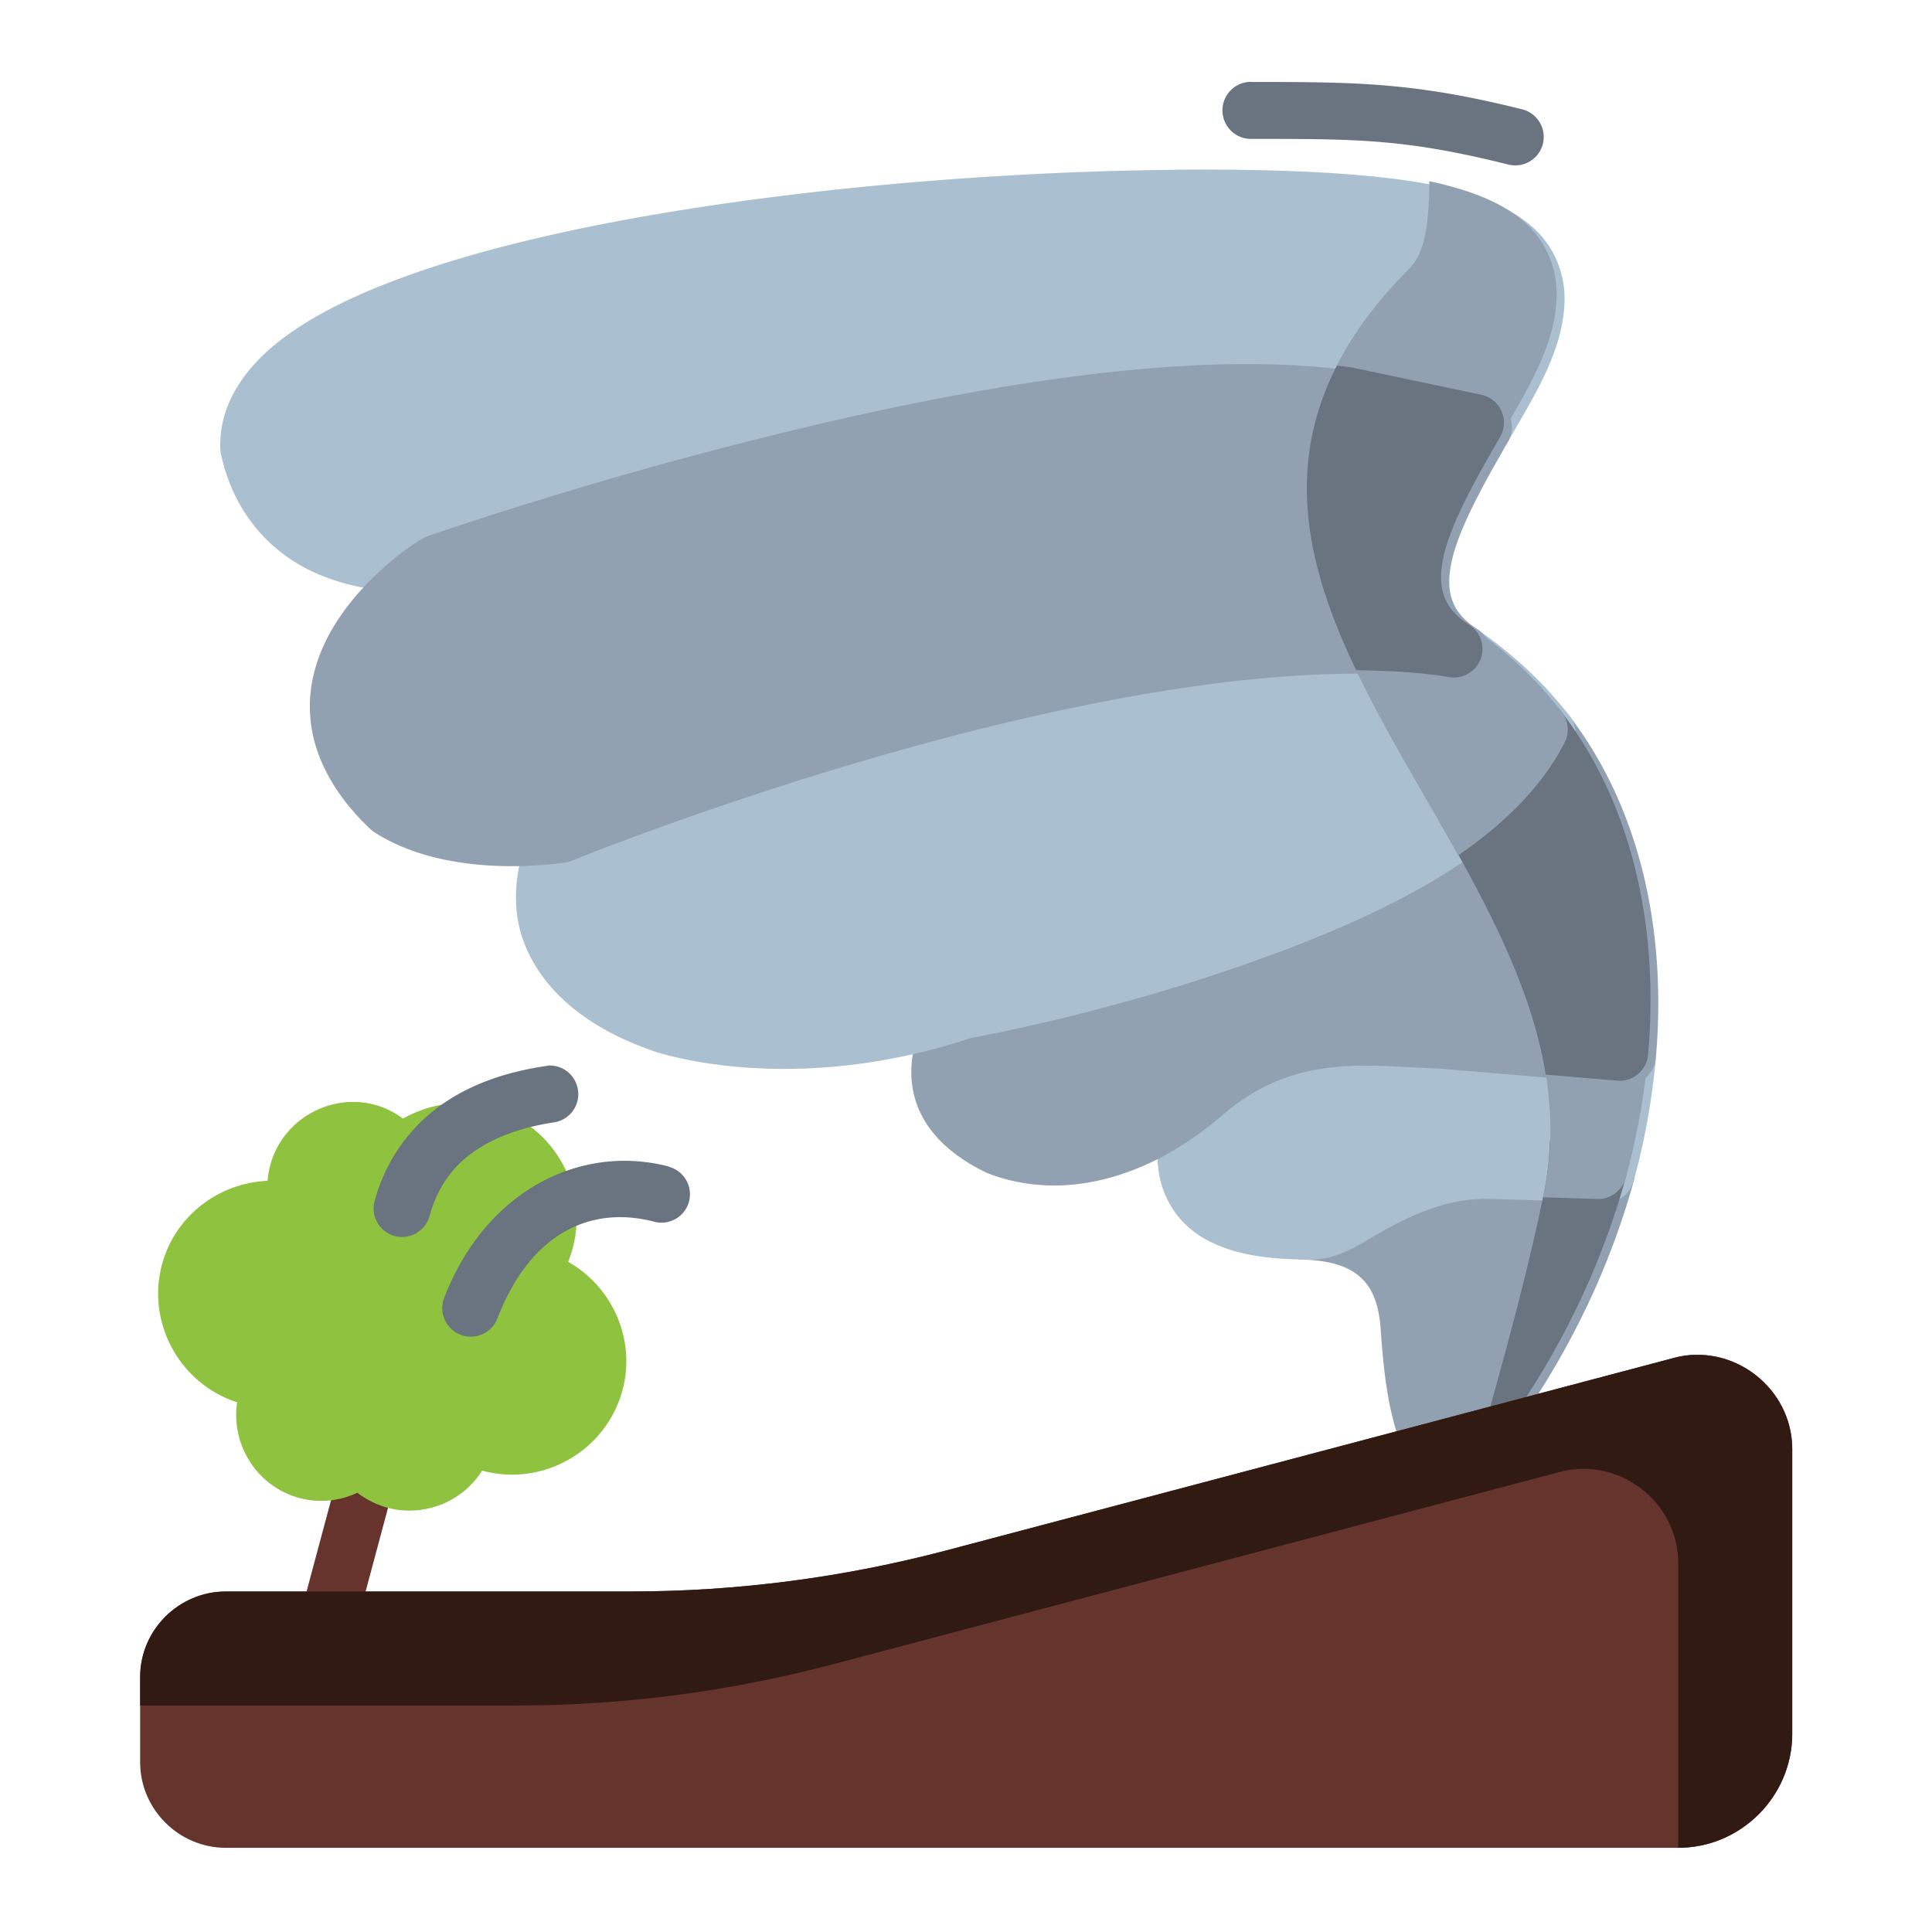<?xml version="1.0" encoding="UTF-8" standalone="no"?>
<svg
   xmlns:dc="http://purl.org/dc/elements/1.1/"
   xmlns:cc="http://creativecommons.org/ns#"
   xmlns:rdf="http://www.w3.org/1999/02/22-rdf-syntax-ns#"
   xmlns:svg="http://www.w3.org/2000/svg"
   xmlns="http://www.w3.org/2000/svg"
   xmlns:sodipodi="http://sodipodi.sourceforge.net/DTD/sodipodi-0.dtd"
   xmlns:inkscape="http://www.inkscape.org/namespaces/inkscape"
   inkscape:export-ydpi="576"
   inkscape:export-xdpi="576"
   inkscape:export-filename="E:\TR Design Studio Creative\Project Design\TR Creative Design\Icon Design\Project Hiring\Deemak\2 - Farming\Send\2 - Flat\1 - Wheat.png"
   sodipodi:docname="Template Export.svg"
   inkscape:version="1.0 (4035a4fb49, 2020-05-01)"
   id="svg831"
   version="1.1"
   viewBox="0 0 22.578 22.578"
   height="64pt"
   width="64pt">
  <defs
     id="defs825">
    <pattern
       y="0"
       x="0"
       height="6"
       width="6"
       patternUnits="userSpaceOnUse"
       id="EMFhbasepattern" />
    <pattern
       y="0"
       x="0"
       height="6"
       width="6"
       patternUnits="userSpaceOnUse"
       id="EMFhbasepattern-9" />
    <pattern
       y="0"
       x="0"
       height="6"
       width="6"
       patternUnits="userSpaceOnUse"
       id="EMFhbasepattern-0" />
    <pattern
       y="0"
       x="0"
       height="6"
       width="6"
       patternUnits="userSpaceOnUse"
       id="EMFhbasepattern-7" />
    <pattern
       y="0"
       x="0"
       height="6"
       width="6"
       patternUnits="userSpaceOnUse"
       id="EMFhbasepattern-2" />
    <pattern
       y="0"
       x="0"
       height="6"
       width="6"
       patternUnits="userSpaceOnUse"
       id="EMFhbasepattern-98" />
    <pattern
       y="0"
       x="0"
       height="6"
       width="6"
       patternUnits="userSpaceOnUse"
       id="EMFhbasepattern-6" />
    <pattern
       y="0"
       x="0"
       height="6"
       width="6"
       patternUnits="userSpaceOnUse"
       id="EMFhbasepattern-01" />
    <pattern
       y="0"
       x="0"
       height="6"
       width="6"
       patternUnits="userSpaceOnUse"
       id="EMFhbasepattern-07" />
    <pattern
       y="0"
       x="0"
       height="6"
       width="6"
       patternUnits="userSpaceOnUse"
       id="EMFhbasepattern-8" />
    <pattern
       y="0"
       x="0"
       height="6"
       width="6"
       patternUnits="userSpaceOnUse"
       id="EMFhbasepattern-4" />
    <pattern
       y="0"
       x="0"
       height="6"
       width="6"
       patternUnits="userSpaceOnUse"
       id="EMFhbasepattern-40" />
    <pattern
       y="0"
       x="0"
       height="6"
       width="6"
       patternUnits="userSpaceOnUse"
       id="EMFhbasepattern-08" />
    <pattern
       y="0"
       x="0"
       height="6"
       width="6"
       patternUnits="userSpaceOnUse"
       id="EMFhbasepattern-04" />
    <pattern
       y="0"
       x="0"
       height="6"
       width="6"
       patternUnits="userSpaceOnUse"
       id="EMFhbasepattern-014" />
    <pattern
       y="0"
       x="0"
       height="6"
       width="6"
       patternUnits="userSpaceOnUse"
       id="EMFhbasepattern-27" />
    <pattern
       y="0"
       x="0"
       height="6"
       width="6"
       patternUnits="userSpaceOnUse"
       id="EMFhbasepattern-09" />
    <pattern
       y="0"
       x="0"
       height="6"
       width="6"
       patternUnits="userSpaceOnUse"
       id="EMFhbasepattern-5" />
    <pattern
       y="0"
       x="0"
       height="6"
       width="6"
       patternUnits="userSpaceOnUse"
       id="EMFhbasepattern-018" />
  </defs>
  <sodipodi:namedview
     inkscape:document-rotation="0"
     inkscape:snap-global="true"
     inkscape:snap-nodes="false"
     inkscape:bbox-nodes="true"
     inkscape:snap-bbox="true"
     showguides="true"
     inkscape:snap-midpoints="true"
     inkscape:snap-smooth-nodes="true"
     inkscape:snap-intersection-paths="true"
     inkscape:object-paths="true"
     inkscape:showpageshadow="false"
     inkscape:pagecheckerboard="true"
     inkscape:window-maximized="1"
     inkscape:window-y="-8"
     inkscape:window-x="-8"
     inkscape:window-height="715"
     inkscape:window-width="1366"
     units="pt"
     showgrid="false"
     inkscape:current-layer="layer1"
     inkscape:document-units="pt"
     inkscape:cy="42.778201"
     inkscape:cx="34.109987"
     inkscape:zoom="4.4415145"
     inkscape:pageshadow="2"
     inkscape:pageopacity="0.0"
     borderopacity="1.0"
     bordercolor="#666666"
     pagecolor="#ffffff"
     id="base">
    <inkscape:grid
       id="grid1378"
       type="xygrid" />
    <sodipodi:guide
       inkscape:locked="false"
       id="guide1380"
       orientation="78,0"
       position="0.97,21.608" />
    <sodipodi:guide
       inkscape:locked="false"
       id="guide1382"
       orientation="0,78"
       position="0.97,0.97" />
    <sodipodi:guide
       inkscape:locked="false"
       id="guide1384"
       orientation="-78,0"
       position="21.608,0.97" />
    <sodipodi:guide
       inkscape:locked="false"
       id="guide1386"
       orientation="0,-78"
       position="21.608,21.608" />
  </sodipodi:namedview>
  <g
     transform="translate(0,-274.422)"
     id="layer1"
     inkscape:groupmode="layer"
     inkscape:label="Icon">
    <g
       transform="matrix(1.258,0,0,1.258,77.386,-38.905)"
       style="display:inline"
       id="g682">
      <path
         id="path1888"
         d="m -58.08,262.354 a 0.265,0.265 0 0 0 -0.238,0.195 l -0.402,1.5 a 0.265,0.265 0 0 0 0.188,0.322 0.265,0.265 0 0 0 0.324,-0.186 l 0.402,-1.5 a 0.265,0.265 0 0 0 -0.188,-0.324 0.265,0.265 0 0 0 -0.086,-0.008 z"
         style="color:#000000;font-style:normal;font-variant:normal;font-weight:normal;font-stretch:normal;font-size:medium;line-height:normal;font-family:sans-serif;font-variant-ligatures:normal;font-variant-position:normal;font-variant-caps:normal;font-variant-numeric:normal;font-variant-alternates:normal;font-variant-east-asian:normal;font-feature-settings:normal;font-variation-settings:normal;text-indent:0;text-align:start;text-decoration:none;text-decoration-line:none;text-decoration-style:solid;text-decoration-color:#000000;letter-spacing:normal;word-spacing:normal;text-transform:none;writing-mode:lr-tb;direction:ltr;text-orientation:mixed;dominant-baseline:auto;baseline-shift:baseline;text-anchor:start;white-space:normal;shape-padding:0;shape-margin:0;inline-size:0;clip-rule:nonzero;display:inline;overflow:visible;visibility:visible;opacity:1;isolation:auto;mix-blend-mode:normal;color-interpolation:sRGB;color-interpolation-filters:linearRGB;solid-color:#000000;solid-opacity:1;vector-effect:none;fill:#66342d;fill-opacity:1;fill-rule:nonzero;stroke:none;stroke-width:0.529;stroke-linecap:round;stroke-linejoin:round;stroke-miterlimit:4;stroke-dasharray:none;stroke-dashoffset:0;stroke-opacity:1;color-rendering:auto;image-rendering:auto;shape-rendering:auto;text-rendering:auto;enable-background:accumulate;stop-color:#000000;stop-opacity:1" />
      <path
         id="path1812"
         transform="matrix(0.265,0,0,0.265,0,280.067)"
         d="m -219.58,-78.346 c -1.388,-0.081 -2.708,0.825 -3.08,2.215 -0.048,0.18 -0.077,0.363 -0.092,0.545 -1.699,0.072 -3.241,1.216 -3.703,2.939 -0.55,2.054 0.634,4.177 2.635,4.828 -0.224,1.484 0.699,2.955 2.18,3.352 0.704,0.189 1.419,0.106 2.035,-0.184 0.507,0.39 1.139,0.627 1.818,0.627 1.085,0 2.035,-0.566 2.557,-1.404 0.006,0.002 0.013,0.006 0.019,0.008 2.123,0.57 4.332,-0.704 4.9,-2.826 0.48,-1.79 -0.36,-3.624 -1.904,-4.5 0.188,-0.468 0.295,-0.978 0.295,-1.51 0,-2.229 -1.828,-4.053 -4.059,-4.053 -0.746,0 -1.434,0.211 -2.029,0.541 -0.293,-0.219 -0.623,-0.385 -0.977,-0.48 -0.199,-0.053 -0.397,-0.086 -0.596,-0.098 z"
         style="color:#000000;font-style:normal;font-variant:normal;font-weight:normal;font-stretch:normal;font-size:medium;line-height:normal;font-family:sans-serif;font-variant-ligatures:normal;font-variant-position:normal;font-variant-caps:normal;font-variant-numeric:normal;font-variant-alternates:normal;font-variant-east-asian:normal;font-feature-settings:normal;font-variation-settings:normal;text-indent:0;text-align:start;text-decoration:none;text-decoration-line:none;text-decoration-style:solid;text-decoration-color:#000000;letter-spacing:normal;word-spacing:normal;text-transform:none;writing-mode:lr-tb;direction:ltr;text-orientation:mixed;dominant-baseline:auto;baseline-shift:baseline;text-anchor:start;white-space:normal;shape-padding:0;shape-margin:0;inline-size:0;clip-rule:nonzero;display:inline;overflow:visible;visibility:visible;isolation:auto;mix-blend-mode:normal;color-interpolation:sRGB;color-interpolation-filters:linearRGB;solid-color:#000000;solid-opacity:1;vector-effect:none;fill:#8fc23f;fill-opacity:1;fill-rule:nonzero;stroke:none;stroke-width:2;stroke-linecap:round;stroke-linejoin:round;stroke-miterlimit:4;stroke-dasharray:none;stroke-dashoffset:0;stroke-opacity:1;color-rendering:auto;image-rendering:auto;shape-rendering:auto;text-rendering:auto;enable-background:accumulate;stop-color:#000000" />
      <path
         id="path1765"
         d="m -47.695,259.674 c -0.487,0 -0.873,0.176 -1.16,0.328 -0.287,0.153 -0.498,0.242 -0.512,0.24 v 0.004 c -0.006,-2.7e-4 -0.009,-0.006 -0.016,-0.006 a 0.265,0.265 0 0 0 -0.035,0.529 c 0.006,6.3e-4 0.009,-0.006 0.016,-0.006 v 0.006 c 0.264,0.009 0.426,0.072 0.527,0.166 0.102,0.093 0.169,0.235 0.186,0.482 0.021,0.311 0.051,0.567 0.1,0.775 0.049,0.208 0.099,0.387 0.285,0.512 0.093,0.062 0.226,0.084 0.332,0.059 0.106,-0.025 0.189,-0.079 0.266,-0.145 0.154,-0.13 0.299,-0.319 0.471,-0.586 0.407,-0.633 0.706,-1.306 0.895,-1.986 a 0.265,0.265 0 0 0 -0.246,-0.334 l -1.098,-0.037 a 0.265,0.265 0 0 0 -0.01,-0.002 z"
         style="color:#000000;font-style:normal;font-variant:normal;font-weight:normal;font-stretch:normal;font-size:medium;line-height:normal;font-family:sans-serif;font-variant-ligatures:normal;font-variant-position:normal;font-variant-caps:normal;font-variant-numeric:normal;font-variant-alternates:normal;font-variant-east-asian:normal;font-feature-settings:normal;font-variation-settings:normal;text-indent:0;text-align:start;text-decoration:none;text-decoration-line:none;text-decoration-style:solid;text-decoration-color:#000000;letter-spacing:normal;word-spacing:normal;text-transform:none;writing-mode:lr-tb;direction:ltr;text-orientation:mixed;dominant-baseline:auto;baseline-shift:baseline;text-anchor:start;white-space:normal;shape-padding:0;shape-margin:0;inline-size:0;clip-rule:nonzero;display:inline;overflow:visible;visibility:visible;isolation:auto;mix-blend-mode:normal;color-interpolation:sRGB;color-interpolation-filters:linearRGB;solid-color:#000000;solid-opacity:1;vector-effect:none;fill:#91a1b2;fill-opacity:1;fill-rule:nonzero;stroke:none;stroke-width:0.529;stroke-linecap:round;stroke-linejoin:round;stroke-miterlimit:4;stroke-dasharray:none;stroke-dashoffset:0;stroke-opacity:1;color-rendering:auto;image-rendering:auto;shape-rendering:auto;text-rendering:auto;enable-background:accumulate;stop-color:#000000" />
      <path
         id="path1751"
         d="m -49.225,258.465 c -0.409,0.051 -0.847,0.195 -1.266,0.551 a 0.265,0.265 0 0 0 -0.057,0.065 c 0,0 -0.237,0.359 -0.211,0.797 0.013,0.219 0.116,0.473 0.348,0.641 0.228,0.165 0.555,0.246 1.002,0.248 0.329,0.027 0.542,-0.16 0.801,-0.297 0.262,-0.139 0.55,-0.266 0.912,-0.266 l 1.092,0.033 a 0.265,0.265 0 0 0 0.264,-0.195 c 0.097,-0.351 0.163,-0.705 0.203,-1.096 a 0.265,0.265 0 0 0 -0.234,-0.289 l -1.736,-0.189 a 0.265,0.265 0 0 0 -0.02,-0.002 c -0.306,-0.01 -0.688,-0.051 -1.098,0 z"
         style="color:#000000;font-style:normal;font-variant:normal;font-weight:normal;font-stretch:normal;font-size:medium;line-height:normal;font-family:sans-serif;font-variant-ligatures:normal;font-variant-position:normal;font-variant-caps:normal;font-variant-numeric:normal;font-variant-alternates:normal;font-variant-east-asian:normal;font-feature-settings:normal;font-variation-settings:normal;text-indent:0;text-align:start;text-decoration:none;text-decoration-line:none;text-decoration-style:solid;text-decoration-color:#000000;letter-spacing:normal;word-spacing:normal;text-transform:none;writing-mode:lr-tb;direction:ltr;text-orientation:mixed;dominant-baseline:auto;baseline-shift:baseline;text-anchor:start;white-space:normal;shape-padding:0;shape-margin:0;inline-size:0;clip-rule:nonzero;display:inline;overflow:visible;visibility:visible;isolation:auto;mix-blend-mode:normal;color-interpolation:sRGB;color-interpolation-filters:linearRGB;solid-color:#000000;solid-opacity:1;vector-effect:none;fill:#aabfd0;fill-opacity:1;fill-rule:nonzero;stroke:none;stroke-width:0.529;stroke-linecap:round;stroke-linejoin:round;stroke-miterlimit:4;stroke-dasharray:none;stroke-dashoffset:0;stroke-opacity:1;color-rendering:auto;image-rendering:auto;shape-rendering:auto;text-rendering:auto;enable-background:accumulate;stop-color:#000000" />
      <path
         id="path1736"
         d="m -47.166,255.611 a 0.265,0.265 0 0 0 -0.219,0.145 c -0.37,0.738 -1.668,1.407 -2.889,1.824 -1.22,0.417 -2.334,0.617 -2.334,0.617 a 0.265,0.265 0 0 0 -0.154,0.088 c 0,0 -0.212,0.231 -0.273,0.574 -0.03,0.171 -0.019,0.383 0.088,0.582 0.106,0.198 0.298,0.374 0.578,0.512 0,0 0.283,0.137 0.689,0.127 0.406,-0.01 0.956,-0.162 1.531,-0.662 l 0.002,-0.002 c 0.672,-0.569 1.332,-0.444 2.002,-0.422 l 1.727,0.145 a 0.265,0.265 0 0 0 0.285,-0.242 c 0.105,-1.192 -0.152,-2.332 -0.807,-3.184 a 0.265,0.265 0 0 0 -0.227,-0.102 z"
         style="color:#000000;font-style:normal;font-variant:normal;font-weight:normal;font-stretch:normal;font-size:medium;line-height:normal;font-family:sans-serif;font-variant-ligatures:normal;font-variant-position:normal;font-variant-caps:normal;font-variant-numeric:normal;font-variant-alternates:normal;font-variant-east-asian:normal;font-feature-settings:normal;font-variation-settings:normal;text-indent:0;text-align:start;text-decoration:none;text-decoration-line:none;text-decoration-style:solid;text-decoration-color:#000000;letter-spacing:normal;word-spacing:normal;text-transform:none;writing-mode:lr-tb;direction:ltr;text-orientation:mixed;dominant-baseline:auto;baseline-shift:baseline;text-anchor:start;white-space:normal;shape-padding:0;shape-margin:0;inline-size:0;clip-rule:nonzero;display:inline;overflow:visible;visibility:visible;isolation:auto;mix-blend-mode:normal;color-interpolation:sRGB;color-interpolation-filters:linearRGB;solid-color:#000000;solid-opacity:1;vector-effect:none;fill:#91a1b2;fill-opacity:1;fill-rule:nonzero;stroke:none;stroke-width:0.529;stroke-linecap:round;stroke-linejoin:round;stroke-miterlimit:4;stroke-dasharray:none;stroke-dashoffset:0;stroke-opacity:1;color-rendering:auto;image-rendering:auto;shape-rendering:auto;text-rendering:auto;enable-background:accumulate;stop-color:#000000" />
      <path
         id="path1722"
         d="m -47.848,254.906 c -1.61,-0.284 -3.727,0.144 -5.465,0.629 -1.738,0.485 -3.092,1.039 -3.092,1.039 a 0.265,0.265 0 0 0 -0.129,0.109 c 0,0 -0.219,0.359 -0.184,0.822 0.035,0.463 0.374,1.013 1.256,1.32 0.001,3.7e-4 8.92e-4,0.002 0.002,0.002 0.009,0.003 1.251,0.45 2.967,-0.117 0.022,-0.004 1.138,-0.204 2.391,-0.631 1.265,-0.431 2.675,-1.051 3.195,-2.078 a 0.265,0.265 0 0 0 -0.027,-0.283 c -0.231,-0.296 -0.485,-0.538 -0.807,-0.768 a 0.265,0.265 0 0 0 -0.107,-0.045 z"
         style="color:#000000;font-style:normal;font-variant:normal;font-weight:normal;font-stretch:normal;font-size:medium;line-height:normal;font-family:sans-serif;font-variant-ligatures:normal;font-variant-position:normal;font-variant-caps:normal;font-variant-numeric:normal;font-variant-alternates:normal;font-variant-east-asian:normal;font-feature-settings:normal;font-variation-settings:normal;text-indent:0;text-align:start;text-decoration:none;text-decoration-line:none;text-decoration-style:solid;text-decoration-color:#000000;letter-spacing:normal;word-spacing:normal;text-transform:none;writing-mode:lr-tb;direction:ltr;text-orientation:mixed;dominant-baseline:auto;baseline-shift:baseline;text-anchor:start;white-space:normal;shape-padding:0;shape-margin:0;inline-size:0;clip-rule:nonzero;display:inline;overflow:visible;visibility:visible;isolation:auto;mix-blend-mode:normal;color-interpolation:sRGB;color-interpolation-filters:linearRGB;solid-color:#000000;solid-opacity:1;vector-effect:none;fill:#aabfd0;fill-opacity:1;fill-rule:nonzero;stroke:none;stroke-width:0.529;stroke-linecap:round;stroke-linejoin:round;stroke-miterlimit:4;stroke-dasharray:none;stroke-dashoffset:0;stroke-opacity:1;color-rendering:auto;image-rendering:auto;shape-rendering:auto;text-rendering:auto;enable-background:accumulate;stop-color:#000000" />
      <path
         id="path1780"
         d="m -56.422,258.967 a 0.265,0.265 0 0 0 -0.025,0.004 c -0.24,0.036 -0.563,0.109 -0.869,0.295 -0.306,0.186 -0.592,0.497 -0.719,0.957 a 0.265,0.265 0 0 0 0.184,0.326 0.265,0.265 0 0 0 0.326,-0.184 c 0.091,-0.328 0.269,-0.515 0.484,-0.646 0.216,-0.131 0.471,-0.195 0.672,-0.225 a 0.265,0.265 0 0 0 0.223,-0.301 0.265,0.265 0 0 0 -0.275,-0.227 z"
         style="color:#000000;font-style:normal;font-variant:normal;font-weight:normal;font-stretch:normal;font-size:medium;line-height:normal;font-family:sans-serif;font-variant-ligatures:normal;font-variant-position:normal;font-variant-caps:normal;font-variant-numeric:normal;font-variant-alternates:normal;font-variant-east-asian:normal;font-feature-settings:normal;font-variation-settings:normal;text-indent:0;text-align:start;text-decoration:none;text-decoration-line:none;text-decoration-style:solid;text-decoration-color:#000000;letter-spacing:normal;word-spacing:normal;text-transform:none;writing-mode:lr-tb;direction:ltr;text-orientation:mixed;dominant-baseline:auto;baseline-shift:baseline;text-anchor:start;white-space:normal;shape-padding:0;shape-margin:0;inline-size:0;clip-rule:nonzero;display:inline;overflow:visible;visibility:visible;opacity:1;isolation:auto;mix-blend-mode:normal;color-interpolation:sRGB;color-interpolation-filters:linearRGB;solid-color:#000000;solid-opacity:1;vector-effect:none;fill:#697480;fill-opacity:1;fill-rule:nonzero;stroke:none;stroke-width:0.529;stroke-linecap:round;stroke-linejoin:round;stroke-miterlimit:4;stroke-dasharray:none;stroke-dashoffset:0;stroke-opacity:1;color-rendering:auto;image-rendering:auto;shape-rendering:auto;text-rendering:auto;enable-background:accumulate;stop-color:#000000;stop-opacity:1" />
      <path
         id="path1784"
         d="m -55.303,259.904 c -0.812,-0.212 -1.699,0.216 -2.086,1.221 a 0.265,0.265 0 0 0 0.152,0.342 0.265,0.265 0 0 0 0.342,-0.15 c 0.314,-0.815 0.886,-1.05 1.457,-0.9 a 0.265,0.265 0 0 0 0.324,-0.189 0.265,0.265 0 0 0 -0.189,-0.322 z"
         style="color:#000000;font-style:normal;font-variant:normal;font-weight:normal;font-stretch:normal;font-size:medium;line-height:normal;font-family:sans-serif;font-variant-ligatures:normal;font-variant-position:normal;font-variant-caps:normal;font-variant-numeric:normal;font-variant-alternates:normal;font-variant-east-asian:normal;font-feature-settings:normal;font-variation-settings:normal;text-indent:0;text-align:start;text-decoration:none;text-decoration-line:none;text-decoration-style:solid;text-decoration-color:#000000;letter-spacing:normal;word-spacing:normal;text-transform:none;writing-mode:lr-tb;direction:ltr;text-orientation:mixed;dominant-baseline:auto;baseline-shift:baseline;text-anchor:start;white-space:normal;shape-padding:0;shape-margin:0;inline-size:0;clip-rule:nonzero;display:inline;overflow:visible;visibility:visible;opacity:1;isolation:auto;mix-blend-mode:normal;color-interpolation:sRGB;color-interpolation-filters:linearRGB;solid-color:#000000;solid-opacity:1;vector-effect:none;fill:#697480;fill-opacity:1;fill-rule:nonzero;stroke:none;stroke-width:0.529;stroke-linecap:round;stroke-linejoin:round;stroke-miterlimit:4;stroke-dasharray:none;stroke-dashoffset:0;stroke-opacity:1;color-rendering:auto;image-rendering:auto;shape-rendering:auto;text-rendering:auto;enable-background:accumulate;stop-color:#000000;stop-opacity:1" />
      <path
         id="path1688"
         d="m -49.893,249.828 a 0.265,0.265 0 0 0 -0.266,0.266 0.265,0.265 0 0 0 0.266,0.264 c 0.982,0 1.427,-0.002 2.389,0.238 a 0.265,0.265 0 0 0 0.322,-0.193 0.265,0.265 0 0 0 -0.193,-0.32 c -1.002,-0.25 -1.536,-0.254 -2.518,-0.254 z"
         style="color:#000000;font-style:normal;font-variant:normal;font-weight:normal;font-stretch:normal;font-size:medium;line-height:normal;font-family:sans-serif;font-variant-ligatures:normal;font-variant-position:normal;font-variant-caps:normal;font-variant-numeric:normal;font-variant-alternates:normal;font-variant-east-asian:normal;font-feature-settings:normal;font-variation-settings:normal;text-indent:0;text-align:start;text-decoration:none;text-decoration-line:none;text-decoration-style:solid;text-decoration-color:#000000;letter-spacing:normal;word-spacing:normal;text-transform:none;writing-mode:lr-tb;direction:ltr;text-orientation:mixed;dominant-baseline:auto;baseline-shift:baseline;text-anchor:start;white-space:normal;shape-padding:0;shape-margin:0;inline-size:0;clip-rule:nonzero;display:inline;overflow:visible;visibility:visible;opacity:1;isolation:auto;mix-blend-mode:normal;color-interpolation:sRGB;color-interpolation-filters:linearRGB;solid-color:#000000;solid-opacity:1;vector-effect:none;fill:#697480;fill-opacity:1;fill-rule:nonzero;stroke:none;stroke-width:0.529;stroke-linecap:round;stroke-linejoin:round;stroke-miterlimit:4;stroke-dasharray:none;stroke-dashoffset:0;stroke-opacity:1;color-rendering:auto;image-rendering:auto;shape-rendering:auto;text-rendering:auto;enable-background:accumulate;stop-color:#000000;stop-opacity:1" />
      <path
         id="path1694"
         d="m -50.59,250.645 c -1.15,0.01 -2.504,0.092 -3.801,0.26 -1.297,0.167 -2.535,0.417 -3.467,0.771 -0.466,0.177 -0.856,0.379 -1.145,0.629 -0.289,0.25 -0.483,0.575 -0.465,0.939 a 0.265,0.265 0 0 0 0.006,0.043 c 0.121,0.567 0.481,0.926 0.875,1.102 0.394,0.176 0.814,0.194 1.141,0.176 a 0.265,0.265 0 0 0 0.072,-0.014 c 0,0 1.386,-0.488 3.137,-0.92 1.75,-0.432 3.874,-0.798 5.258,-0.586 l 1.217,0.219 a 0.265,0.265 0 0 0 0.275,-0.129 c 0.24,-0.414 0.494,-0.821 0.506,-1.268 0.006,-0.223 -0.072,-0.463 -0.248,-0.643 -0.175,-0.178 -0.425,-0.299 -0.76,-0.387 -0.526,-0.147 -1.452,-0.203 -2.602,-0.193 z"
         style="color:#000000;font-style:normal;font-variant:normal;font-weight:normal;font-stretch:normal;font-size:medium;line-height:normal;font-family:sans-serif;font-variant-ligatures:normal;font-variant-position:normal;font-variant-caps:normal;font-variant-numeric:normal;font-variant-alternates:normal;font-variant-east-asian:normal;font-feature-settings:normal;font-variation-settings:normal;text-indent:0;text-align:start;text-decoration:none;text-decoration-line:none;text-decoration-style:solid;text-decoration-color:#000000;letter-spacing:normal;word-spacing:normal;text-transform:none;writing-mode:lr-tb;direction:ltr;text-orientation:mixed;dominant-baseline:auto;baseline-shift:baseline;text-anchor:start;white-space:normal;shape-padding:0;shape-margin:0;inline-size:0;clip-rule:nonzero;display:inline;overflow:visible;visibility:visible;isolation:auto;mix-blend-mode:normal;color-interpolation:sRGB;color-interpolation-filters:linearRGB;solid-color:#000000;solid-opacity:1;vector-effect:none;fill:#aabfd0;fill-opacity:1;fill-rule:nonzero;stroke:none;stroke-width:0.529;stroke-linecap:round;stroke-linejoin:round;stroke-miterlimit:4;stroke-dasharray:none;stroke-dashoffset:0;stroke-opacity:1;color-rendering:auto;image-rendering:auto;shape-rendering:auto;text-rendering:auto;enable-background:accumulate;stop-color:#000000" />
      <path
         id="path1708"
         d="m -48.898,252.521 c -1.548,-0.237 -3.688,0.157 -5.465,0.596 -1.777,0.439 -3.186,0.934 -3.186,0.934 a 0.265,0.265 0 0 0 -0.049,0.023 c 0,0 -0.473,0.28 -0.785,0.762 -0.156,0.241 -0.276,0.545 -0.25,0.889 0.026,0.344 0.2,0.706 0.559,1.045 a 0.265,0.265 0 0 0 0.023,0.019 c 0,0 0.174,0.127 0.469,0.215 0.295,0.088 0.733,0.151 1.311,0.078 a 0.265,0.265 0 0 0 0.066,-0.018 c 0,0 1.329,-0.542 3.031,-1.021 1.702,-0.48 3.782,-0.886 5.199,-0.646 a 0.265,0.265 0 0 0 0.188,-0.482 c -0.146,-0.094 -0.207,-0.183 -0.24,-0.279 -0.033,-0.097 -0.034,-0.215 0,-0.365 0.069,-0.301 0.287,-0.696 0.521,-1.1 a 0.265,0.265 0 0 0 -0.174,-0.393 l -1.205,-0.254 a 0.265,0.265 0 0 0 -0.014,-0.002 z"
         style="color:#000000;font-style:normal;font-variant:normal;font-weight:normal;font-stretch:normal;font-size:medium;line-height:normal;font-family:sans-serif;font-variant-ligatures:normal;font-variant-position:normal;font-variant-caps:normal;font-variant-numeric:normal;font-variant-alternates:normal;font-variant-east-asian:normal;font-feature-settings:normal;font-variation-settings:normal;text-indent:0;text-align:start;text-decoration:none;text-decoration-line:none;text-decoration-style:solid;text-decoration-color:#000000;letter-spacing:normal;word-spacing:normal;text-transform:none;writing-mode:lr-tb;direction:ltr;text-orientation:mixed;dominant-baseline:auto;baseline-shift:baseline;text-anchor:start;white-space:normal;shape-padding:0;shape-margin:0;inline-size:0;clip-rule:nonzero;display:inline;overflow:visible;visibility:visible;isolation:auto;mix-blend-mode:normal;color-interpolation:sRGB;color-interpolation-filters:linearRGB;solid-color:#000000;solid-opacity:1;vector-effect:none;fill:#91a1b2;fill-opacity:1;fill-rule:nonzero;stroke:none;stroke-width:0.529;stroke-linecap:round;stroke-linejoin:round;stroke-miterlimit:4;stroke-dasharray:none;stroke-dashoffset:0;stroke-opacity:1;color-rendering:auto;image-rendering:auto;shape-rendering:auto;text-rendering:auto;enable-background:accumulate;stop-color:#000000" />
      <path
         transform="matrix(0.265,0,0,0.265,0,280.067)"
         d="m -177.799,-76.986 c -0.021,0.566 -0.074,1.136 -0.189,1.711 -0.586,2.931 -1.489,6.133 -2.396,9.385 0.024,-0.019 0.051,-0.033 0.074,-0.053 0.583,-0.492 1.129,-1.204 1.779,-2.215 1.538,-2.391 2.667,-4.936 3.381,-7.508 a 1,1 0 0 0 -0.93,-1.262 z"
         style="color:#000000;font-style:normal;font-variant:normal;font-weight:normal;font-stretch:normal;font-size:medium;line-height:normal;font-family:sans-serif;font-variant-ligatures:normal;font-variant-position:normal;font-variant-caps:normal;font-variant-numeric:normal;font-variant-alternates:normal;font-variant-east-asian:normal;font-feature-settings:normal;font-variation-settings:normal;text-indent:0;text-align:start;text-decoration:none;text-decoration-line:none;text-decoration-style:solid;text-decoration-color:#000000;letter-spacing:normal;word-spacing:normal;text-transform:none;writing-mode:lr-tb;direction:ltr;text-orientation:mixed;dominant-baseline:auto;baseline-shift:baseline;text-anchor:start;white-space:normal;shape-padding:0;shape-margin:0;inline-size:0;clip-rule:nonzero;display:inline;overflow:visible;visibility:visible;isolation:auto;mix-blend-mode:normal;color-interpolation:sRGB;color-interpolation-filters:linearRGB;solid-color:#000000;solid-opacity:1;vector-effect:none;fill:#697480;fill-opacity:1;fill-rule:nonzero;stroke:none;stroke-width:2;stroke-linecap:round;stroke-linejoin:round;stroke-miterlimit:4;stroke-dasharray:none;stroke-dashoffset:0;stroke-opacity:1;color-rendering:auto;image-rendering:auto;shape-rendering:auto;text-rendering:auto;enable-background:accumulate;stop-color:#000000"
         id="path1932" />
      <path
         id="path1894"
         d="m -45.965,261.682 -6.746,1.785 c -0.963,0.255 -1.955,0.385 -2.951,0.385 h -3.756 c -0.435,0 -0.795,0.358 -0.795,0.793 v 0.795 c -2e-6,0.435 0.36,0.793 0.795,0.793 h 13.494 c 0.581,0 1.059,-0.477 1.059,-1.059 v -2.645 c 5e-6,-0.568 -0.551,-0.993 -1.1,-0.848 z"
         style="color:#000000;font-style:normal;font-variant:normal;font-weight:normal;font-stretch:normal;font-size:medium;line-height:normal;font-family:sans-serif;font-variant-ligatures:normal;font-variant-position:normal;font-variant-caps:normal;font-variant-numeric:normal;font-variant-alternates:normal;font-variant-east-asian:normal;font-feature-settings:normal;font-variation-settings:normal;text-indent:0;text-align:start;text-decoration:none;text-decoration-line:none;text-decoration-style:solid;text-decoration-color:#000000;letter-spacing:normal;word-spacing:normal;text-transform:none;writing-mode:lr-tb;direction:ltr;text-orientation:mixed;dominant-baseline:auto;baseline-shift:baseline;text-anchor:start;white-space:normal;shape-padding:0;shape-margin:0;inline-size:0;clip-rule:nonzero;display:inline;overflow:visible;visibility:visible;isolation:auto;mix-blend-mode:normal;color-interpolation:sRGB;color-interpolation-filters:linearRGB;solid-color:#000000;solid-opacity:1;vector-effect:none;fill:#65342c;fill-opacity:1;fill-rule:nonzero;stroke:none;stroke-width:0.529;stroke-linecap:round;stroke-linejoin:round;stroke-miterlimit:4;stroke-dasharray:none;stroke-dashoffset:0;stroke-opacity:1;color-rendering:auto;image-rendering:auto;shape-rendering:auto;text-rendering:auto;enable-background:accumulate;stop-color:#000000" />
      <path
         transform="matrix(0.265,0,0,0.265,0,280.067)"
         d="m -182.027,-110.627 c -0.012,1.203 -0.086,2.447 -0.689,3.051 -1.813,1.813 -2.833,3.586 -3.299,5.336 0.307,0.031 0.61,0.067 0.9,0.111 l 4.6,0.826 a 1,1 0 0 0 1.039,-0.486 c 0.907,-1.563 1.869,-3.104 1.912,-4.791 0.022,-0.844 -0.273,-1.753 -0.938,-2.43 -0.661,-0.673 -1.607,-1.129 -2.871,-1.461 -0.2,-0.056 -0.425,-0.107 -0.654,-0.156 z"
         style="color:#000000;font-style:normal;font-variant:normal;font-weight:normal;font-stretch:normal;font-size:medium;line-height:normal;font-family:sans-serif;font-variant-ligatures:normal;font-variant-position:normal;font-variant-caps:normal;font-variant-numeric:normal;font-variant-alternates:normal;font-variant-east-asian:normal;font-feature-settings:normal;font-variation-settings:normal;text-indent:0;text-align:start;text-decoration:none;text-decoration-line:none;text-decoration-style:solid;text-decoration-color:#000000;letter-spacing:normal;word-spacing:normal;text-transform:none;writing-mode:lr-tb;direction:ltr;text-orientation:mixed;dominant-baseline:auto;baseline-shift:baseline;text-anchor:start;white-space:normal;shape-padding:0;shape-margin:0;inline-size:0;clip-rule:nonzero;display:inline;overflow:visible;visibility:visible;isolation:auto;mix-blend-mode:normal;color-interpolation:sRGB;color-interpolation-filters:linearRGB;solid-color:#000000;solid-opacity:1;vector-effect:none;fill:#91a1b2;fill-opacity:1;fill-rule:nonzero;stroke:none;stroke-width:2;stroke-linecap:round;stroke-linejoin:round;stroke-miterlimit:4;stroke-dasharray:none;stroke-dashoffset:0;stroke-opacity:1;color-rendering:auto;image-rendering:auto;shape-rendering:auto;text-rendering:auto;enable-background:accumulate;stop-color:#000000"
         id="path1906" />
      <path
         transform="matrix(0.265,0,0,0.265,0,280.067)"
         d="m -178.408,-81.266 c 0.594,1.947 0.83,3.939 0.42,5.99 -0.017,0.087 -0.043,0.18 -0.061,0.268 l 1.91,0.059 a 1,1 0 0 0 0.996,-0.738 c 0.366,-1.327 0.616,-2.664 0.768,-4.141 a 1,1 0 0 0 -0.887,-1.094 z"
         style="color:#000000;font-style:normal;font-variant:normal;font-weight:normal;font-stretch:normal;font-size:medium;line-height:normal;font-family:sans-serif;font-variant-ligatures:normal;font-variant-position:normal;font-variant-caps:normal;font-variant-numeric:normal;font-variant-alternates:normal;font-variant-east-asian:normal;font-feature-settings:normal;font-variation-settings:normal;text-indent:0;text-align:start;text-decoration:none;text-decoration-line:none;text-decoration-style:solid;text-decoration-color:#000000;letter-spacing:normal;word-spacing:normal;text-transform:none;writing-mode:lr-tb;direction:ltr;text-orientation:mixed;dominant-baseline:auto;baseline-shift:baseline;text-anchor:start;white-space:normal;shape-padding:0;shape-margin:0;inline-size:0;clip-rule:nonzero;display:inline;overflow:visible;visibility:visible;isolation:auto;mix-blend-mode:normal;color-interpolation:sRGB;color-interpolation-filters:linearRGB;solid-color:#000000;solid-opacity:1;vector-effect:none;fill:#91a1b2;fill-opacity:1;fill-rule:nonzero;stroke:none;stroke-width:2;stroke-linecap:round;stroke-linejoin:round;stroke-miterlimit:4;stroke-dasharray:none;stroke-dashoffset:0;stroke-opacity:1;color-rendering:auto;image-rendering:auto;shape-rendering:auto;text-rendering:auto;enable-background:accumulate;stop-color:#000000"
         id="path1926" />
      <path
         transform="matrix(0.265,0,0,0.265,0,280.067)"
         d="m -178.213,-92.432 a 1,1 0 0 0 -0.053,0.002 1,1 0 0 0 -0.826,0.547 c -0.536,1.07 -1.595,2.1 -2.951,3.055 1.79,3.097 3.562,6.239 4.096,9.52 l 2.51,0.211 a 1,1 0 0 0 1.078,-0.916 c 0.397,-4.505 -0.576,-8.814 -3.049,-12.031 a 1,1 0 0 0 -0.805,-0.387 z"
         style="color:#000000;font-style:normal;font-variant:normal;font-weight:normal;font-stretch:normal;font-size:medium;line-height:normal;font-family:sans-serif;font-variant-ligatures:normal;font-variant-position:normal;font-variant-caps:normal;font-variant-numeric:normal;font-variant-alternates:normal;font-variant-east-asian:normal;font-feature-settings:normal;font-variation-settings:normal;text-indent:0;text-align:start;text-decoration:none;text-decoration-line:none;text-decoration-style:solid;text-decoration-color:#000000;letter-spacing:normal;word-spacing:normal;text-transform:none;writing-mode:lr-tb;direction:ltr;text-orientation:mixed;dominant-baseline:auto;baseline-shift:baseline;text-anchor:start;white-space:normal;shape-padding:0;shape-margin:0;inline-size:0;clip-rule:nonzero;display:inline;overflow:visible;visibility:visible;isolation:auto;mix-blend-mode:normal;color-interpolation:sRGB;color-interpolation-filters:linearRGB;solid-color:#000000;solid-opacity:1;vector-effect:none;fill:#697480;fill-opacity:1;fill-rule:nonzero;stroke:none;stroke-width:2;stroke-linecap:round;stroke-linejoin:round;stroke-miterlimit:4;stroke-dasharray:none;stroke-dashoffset:0;stroke-opacity:1;color-rendering:auto;image-rendering:auto;shape-rendering:auto;text-rendering:auto;enable-background:accumulate;stop-color:#000000"
         id="path1921" />
      <path
         transform="matrix(0.265,0,0,0.265,0,280.067)"
         d="m -185.432,-95.434 c 1.049,2.802 2.832,5.594 4.42,8.439 1.609,-1.112 2.944,-2.408 3.729,-3.959 a 1,1 0 0 0 -0.104,-1.07 c -0.871,-1.121 -1.832,-2.034 -3.049,-2.9 a 1,1 0 0 0 -0.406,-0.17 c -1.437,-0.254 -2.983,-0.354 -4.59,-0.34 z"
         style="color:#000000;font-style:normal;font-variant:normal;font-weight:normal;font-stretch:normal;font-size:medium;line-height:normal;font-family:sans-serif;font-variant-ligatures:normal;font-variant-position:normal;font-variant-caps:normal;font-variant-numeric:normal;font-variant-alternates:normal;font-variant-east-asian:normal;font-feature-settings:normal;font-variation-settings:normal;text-indent:0;text-align:start;text-decoration:none;text-decoration-line:none;text-decoration-style:solid;text-decoration-color:#000000;letter-spacing:normal;word-spacing:normal;text-transform:none;writing-mode:lr-tb;direction:ltr;text-orientation:mixed;dominant-baseline:auto;baseline-shift:baseline;text-anchor:start;white-space:normal;shape-padding:0;shape-margin:0;inline-size:0;clip-rule:nonzero;display:inline;overflow:visible;visibility:visible;isolation:auto;mix-blend-mode:normal;color-interpolation:sRGB;color-interpolation-filters:linearRGB;solid-color:#000000;solid-opacity:1;vector-effect:none;fill:#91a1b2;fill-opacity:1;fill-rule:nonzero;stroke:none;stroke-width:2;stroke-linecap:round;stroke-linejoin:round;stroke-miterlimit:4;stroke-dasharray:none;stroke-dashoffset:0;stroke-opacity:1;color-rendering:auto;image-rendering:auto;shape-rendering:auto;text-rendering:auto;enable-background:accumulate;stop-color:#000000"
         id="path1916" />
      <path
         transform="matrix(0.265,0,0,0.265,0,280.067)"
         d="m -185.266,-104.164 c -1.865,3.641 -1.015,7.158 0.676,10.682 1.153,0.013 2.264,0.071 3.268,0.24 a 1,1 0 0 0 0.709,-1.822 c -0.55,-0.356 -0.784,-0.691 -0.908,-1.057 -0.124,-0.366 -0.129,-0.813 0,-1.381 0.259,-1.136 1.087,-2.632 1.973,-4.156 a 1,1 0 0 0 -0.658,-1.482 l -4.555,-0.961 a 1,1 0 0 0 -0.051,-0.006 c -0.148,-0.023 -0.303,-0.037 -0.453,-0.057 z"
         style="color:#000000;font-style:normal;font-variant:normal;font-weight:normal;font-stretch:normal;font-size:medium;line-height:normal;font-family:sans-serif;font-variant-ligatures:normal;font-variant-position:normal;font-variant-caps:normal;font-variant-numeric:normal;font-variant-alternates:normal;font-variant-east-asian:normal;font-feature-settings:normal;font-variation-settings:normal;text-indent:0;text-align:start;text-decoration:none;text-decoration-line:none;text-decoration-style:solid;text-decoration-color:#000000;letter-spacing:normal;word-spacing:normal;text-transform:none;writing-mode:lr-tb;direction:ltr;text-orientation:mixed;dominant-baseline:auto;baseline-shift:baseline;text-anchor:start;white-space:normal;shape-padding:0;shape-margin:0;inline-size:0;clip-rule:nonzero;display:inline;overflow:visible;visibility:visible;isolation:auto;mix-blend-mode:normal;color-interpolation:sRGB;color-interpolation-filters:linearRGB;solid-color:#000000;solid-opacity:1;vector-effect:none;fill:#697480;fill-opacity:1;fill-rule:nonzero;stroke:none;stroke-width:2;stroke-linecap:round;stroke-linejoin:round;stroke-miterlimit:4;stroke-dasharray:none;stroke-dashoffset:0;stroke-opacity:1;color-rendering:auto;image-rendering:auto;shape-rendering:auto;text-rendering:auto;enable-background:accumulate;stop-color:#000000"
         id="path1911" />
      <path
         d="m -45.76,261.653 c -0.068,10e-4 -0.136,0.011 -0.205,0.029 l -6.746,1.785 c -0.963,0.255 -1.955,0.385 -2.951,0.385 h -3.756 c -0.435,0 -0.795,0.357 -0.795,0.793 v 0.266 h 3.492 c 0.996,0 1.988,-0.13 2.951,-0.385 l 6.746,-1.785 c 0.549,-0.145 1.099,0.279 1.099,0.847 v 2.645 c 0.581,0 1.058,-0.477 1.058,-1.058 v -2.645 c 3e-6,-0.497 -0.421,-0.885 -0.895,-0.876 z"
         style="color:#000000;font-style:normal;font-variant:normal;font-weight:normal;font-stretch:normal;font-size:medium;line-height:normal;font-family:sans-serif;font-variant-ligatures:normal;font-variant-position:normal;font-variant-caps:normal;font-variant-numeric:normal;font-variant-alternates:normal;font-variant-east-asian:normal;font-feature-settings:normal;font-variation-settings:normal;text-indent:0;text-align:start;text-decoration:none;text-decoration-line:none;text-decoration-style:solid;text-decoration-color:#000000;letter-spacing:normal;word-spacing:normal;text-transform:none;writing-mode:lr-tb;direction:ltr;text-orientation:mixed;dominant-baseline:auto;baseline-shift:baseline;text-anchor:start;white-space:normal;shape-padding:0;shape-margin:0;inline-size:0;clip-rule:nonzero;display:inline;overflow:visible;visibility:visible;isolation:auto;mix-blend-mode:normal;color-interpolation:sRGB;color-interpolation-filters:linearRGB;solid-color:#000000;solid-opacity:1;vector-effect:none;fill:#311a12;fill-opacity:1;fill-rule:nonzero;stroke:none;stroke-width:0.529;stroke-linecap:round;stroke-linejoin:round;stroke-miterlimit:4;stroke-dasharray:none;stroke-dashoffset:0;stroke-opacity:1;color-rendering:auto;image-rendering:auto;shape-rendering:auto;text-rendering:auto;enable-background:accumulate;stop-color:#000000"
         id="path1942" />
    </g>
  </g>
</svg>
